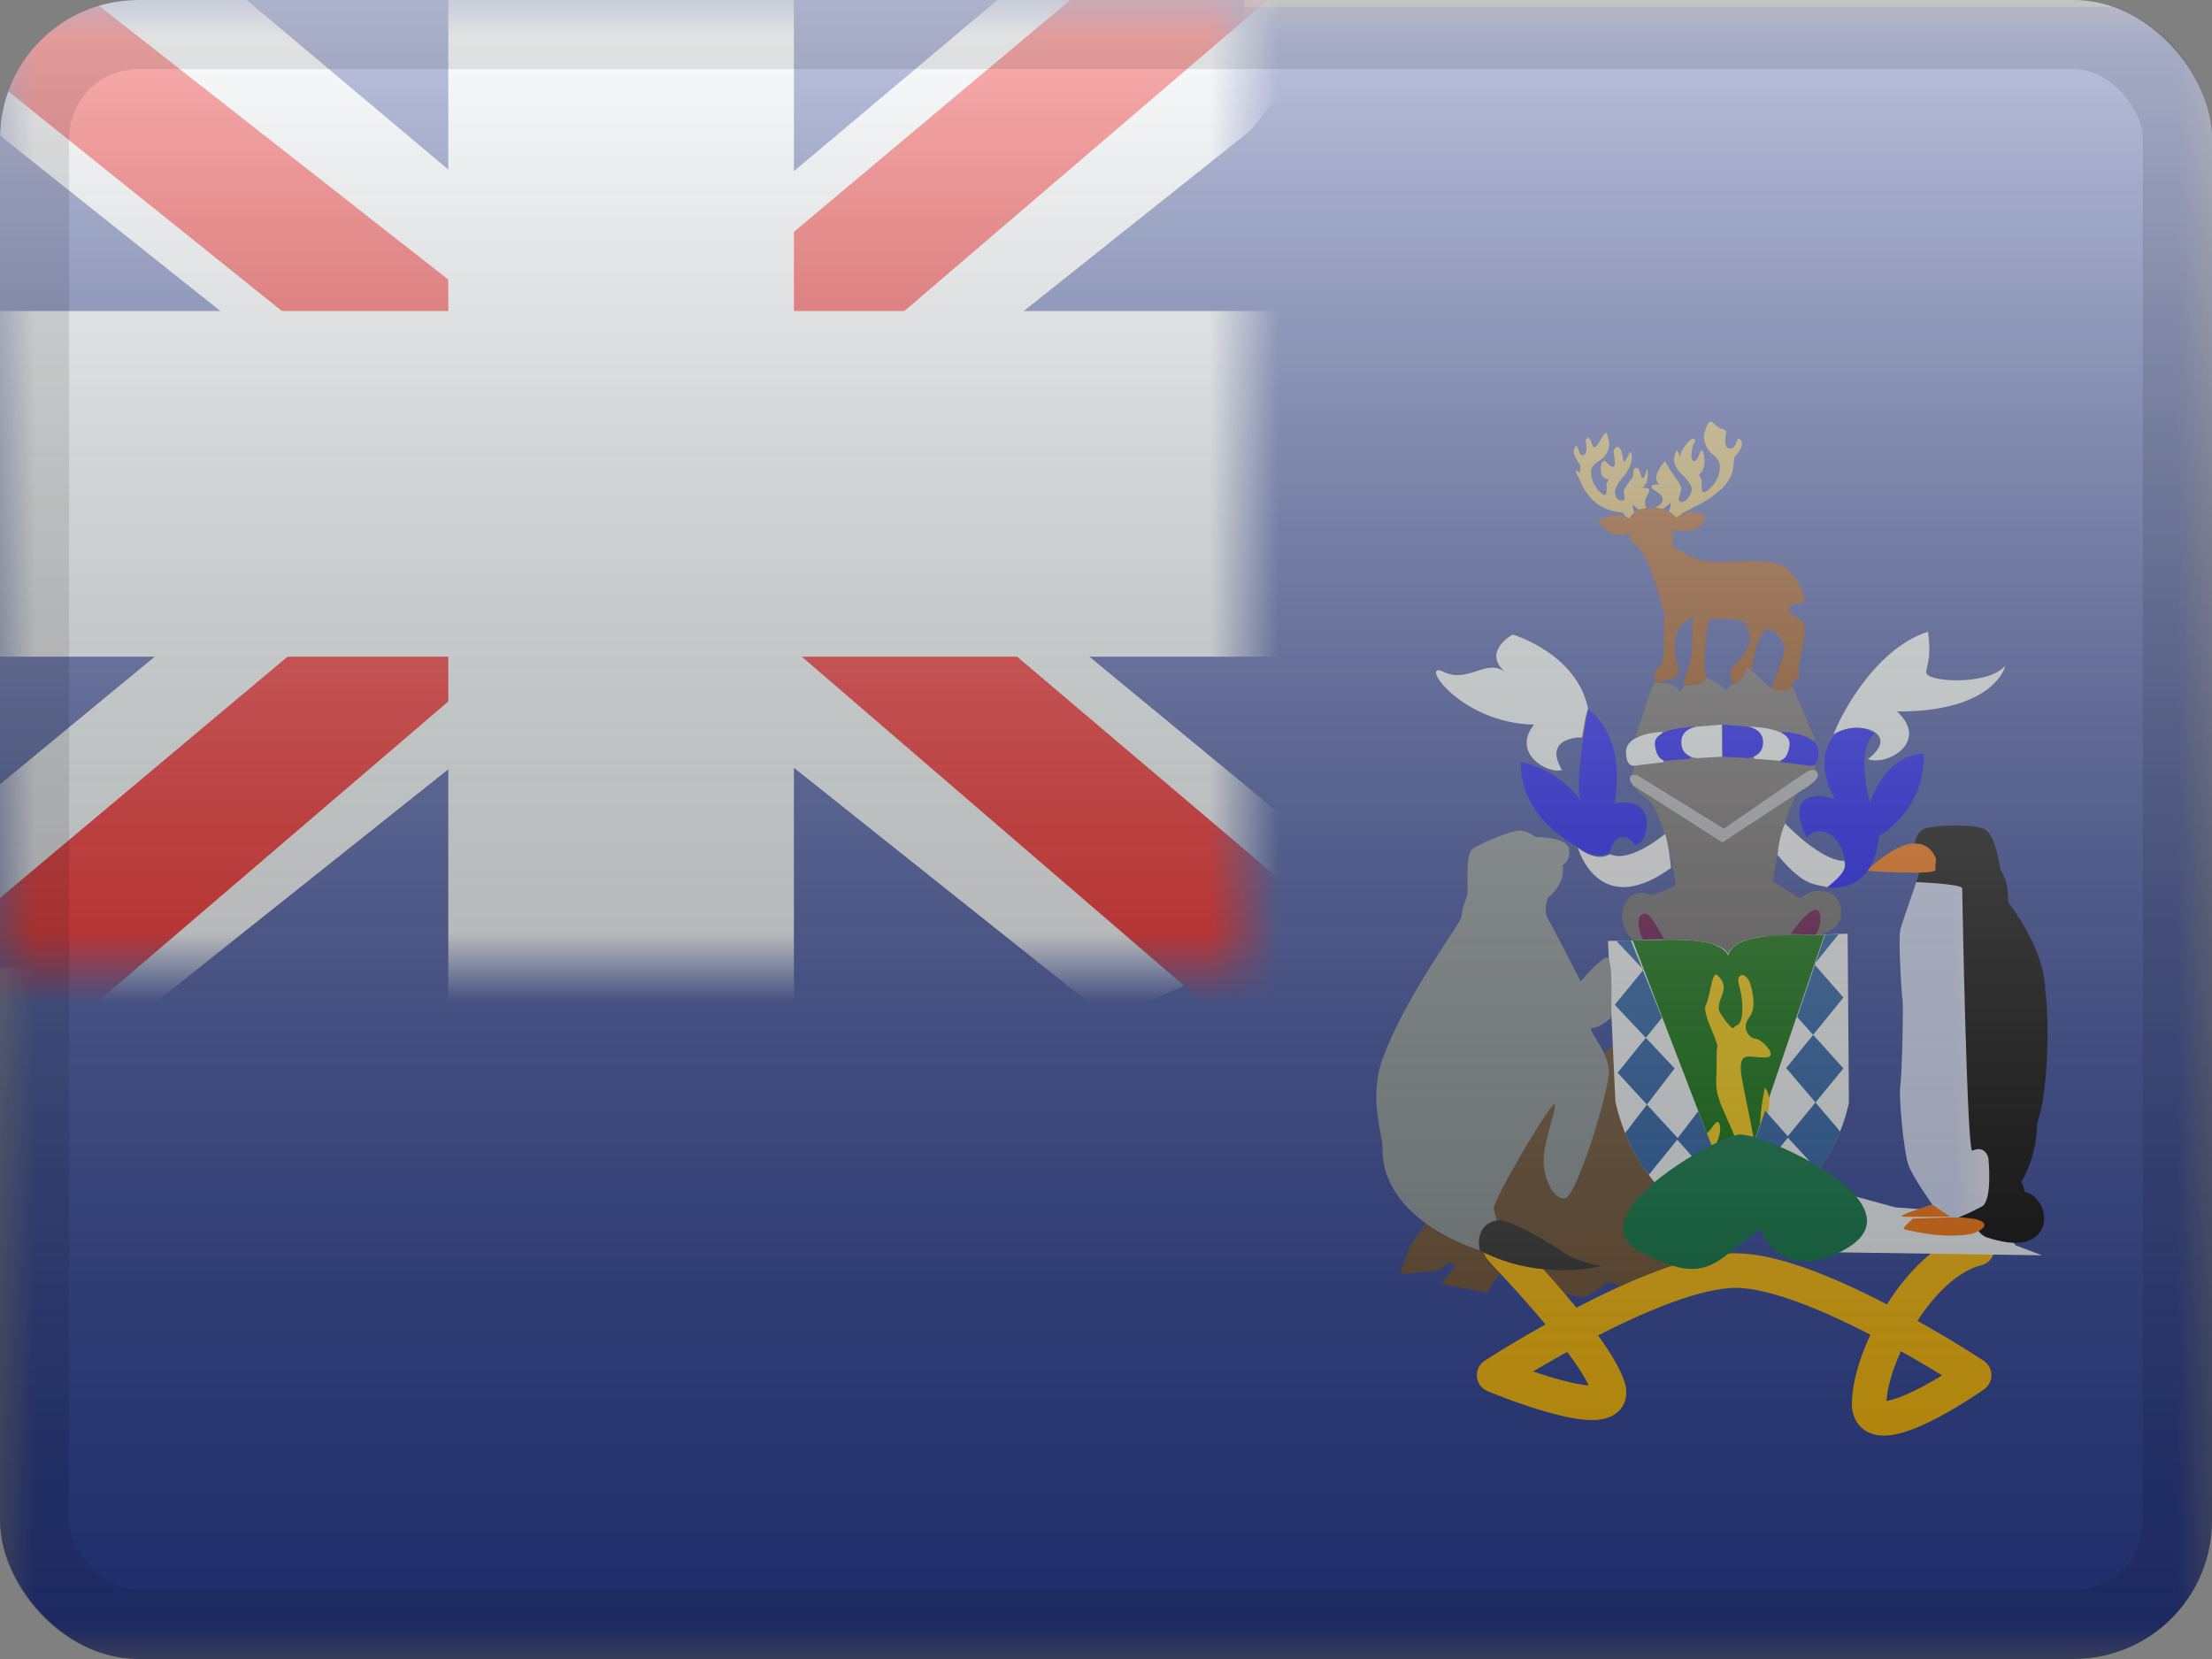 <svg width="32" height="24" viewBox="0 0 32 24" fill="none" xmlns="http://www.w3.org/2000/svg">
<rect x="0" y="0" width="32" height="24" fill="#808080" stroke="none"/>
<g clip-path="url(#clip0_230_26466)">
<mask id="mask0_230_26466" style="mask-type:luminance" maskUnits="userSpaceOnUse" x="0" y="0" width="32" height="24">
<rect width="32" height="24" fill="white"/>
</mask>
<g mask="url(#mask0_230_26466)">
<path fill-rule="evenodd" clip-rule="evenodd" d="M0 0.1H32V24.1H0V0.1Z" fill="#2B409A"/>
</g>
<rect width="18" height="14" fill="#2B409A"/>
<mask id="mask1_230_26466" style="mask-type:luminance" maskUnits="userSpaceOnUse" x="0" y="0" width="18" height="14">
<rect width="18" height="14" fill="white"/>
</mask>
<g mask="url(#mask1_230_26466)">
<path d="M-2.006 13L1.955 14.737L18.088 1.889L20.178 -0.693L15.942 -1.273L9.362 4.263L4.065 7.994L-2.006 13Z" fill="#F7FCFF"/>
<path d="M-1.463 14.217L0.555 15.225L19.428 -0.933H16.595L-1.463 14.217Z" fill="#F50100"/>
<path d="M20.004 13L16.043 14.737L-0.09 1.889L-2.18 -0.693L2.056 -1.273L8.636 4.263L13.933 7.994L20.004 13Z" fill="#F7FCFF"/>
<path d="M19.869 13.873L17.851 14.882L9.815 7.964L7.432 7.191L-2.38 -0.684H0.453L10.26 7.004L12.865 7.931L19.869 13.873Z" fill="#F50100"/>
<mask id="path-11-outside-1_230_26466" maskUnits="userSpaceOnUse" x="-2" y="-2" width="22" height="18" fill="black">
<rect fill="white" x="-2" y="-2" width="22" height="18"/>
<path fill-rule="evenodd" clip-rule="evenodd" d="M9.985 0H7.985V6H0V8H7.985V14H9.985V8H18V6H9.985V0Z"/>
</mask>
<path fill-rule="evenodd" clip-rule="evenodd" d="M9.985 0H7.985V6H0V8H7.985V14H9.985V8H18V6H9.985V0Z" fill="#F50100"/>
<path d="M7.985 0V-1.5H6.485V0H7.985ZM9.985 0H11.485V-1.5H9.985V0ZM7.985 6V7.5H9.485V6H7.985ZM0 6V4.5H-1.5V6H0ZM0 8H-1.5V9.5H0V8ZM7.985 8H9.485V6.5H7.985V8ZM7.985 14H6.485V15.5H7.985V14ZM9.985 14V15.5H11.485V14H9.985ZM9.985 8V6.5H8.485V8H9.985ZM18 8V9.5H19.5V8H18ZM18 6H19.5V4.5H18V6ZM9.985 6H8.485V7.5H9.985V6ZM7.985 1.5H9.985V-1.5H7.985V1.5ZM9.485 6V0H6.485V6H9.485ZM0 7.5H7.985V4.5H0V7.5ZM1.5 8V6H-1.5V8H1.5ZM7.985 6.5H0V9.5H7.985V6.5ZM9.485 14V8H6.485V14H9.485ZM9.985 12.5H7.985V15.5H9.985V12.5ZM8.485 8V14H11.485V8H8.485ZM18 6.5H9.985V9.5H18V6.5ZM16.5 6V8H19.5V6H16.5ZM9.985 7.5H18V4.5H9.985V7.5ZM8.485 0V6H11.485V0H8.485Z" fill="#F7FCFF" mask="url(#path-11-outside-1_230_26466)"/>
</g>
<path d="M24.32 18.551C24.258 18.551 24.035 18.431 24.035 18.431C24.035 18.431 23.874 18.687 23.789 18.702C23.704 18.717 23.266 18.544 23.266 18.544C23.266 18.544 22.959 18.784 22.889 18.769C22.82 18.755 22.113 18.604 22.113 18.604L21.728 18.364C21.728 18.364 21.513 18.709 21.505 18.702C21.498 18.694 20.859 18.574 20.859 18.574C20.859 18.574 21.052 18.311 21.052 18.304C21.052 18.296 20.959 18.266 20.959 18.266L20.821 18.379L20.252 18.431L20.39 18.041L20.613 17.71L23.343 15.118L24.689 17.545L24.489 18.273C24.489 18.273 24.381 18.551 24.32 18.551Z" fill="#6A4C2D"/>
<path d="M21.712 18.061C21.807 18.176 23.059 19.456 23.262 20.062C23.465 20.668 21.615 19.894 21.615 19.894C21.615 19.894 23.945 18.381 25.108 18.381C26.272 18.381 28.559 19.894 28.559 19.894C28.559 19.894 27.025 20.975 27.04 20.293C27.056 19.612 27.761 18.269 28.602 18.061" stroke="#FFBB00" stroke-width="0.5" stroke-linecap="round" stroke-linejoin="round"/>
<path d="M29.542 18.16L29.16 18.017L28.821 17.569L27.418 17.466L26.139 17.117L25.6 17.476L25.89 17.856L26.6 18.117L29.542 18.16Z" fill="#F7FCFF"/>
<path d="M23.939 9.866C23.952 9.899 24.238 9.841 24.299 10.012C24.607 9.557 24.968 9.991 24.968 9.991L25.272 9.631L25.616 9.956L25.93 9.932L26.26 10.704L23.662 10.655C23.662 10.655 23.926 9.833 23.939 9.866Z" fill="#656263"/>
<path d="M26.632 13.154C26.611 12.909 26.395 12.881 26.273 12.889C26.152 12.897 26.044 12.999 26.044 12.999L25.643 12.75C25.643 12.75 25.844 11.514 26.056 11.437C26.258 11.295 26.294 11.233 26.294 11.201C26.294 11.168 26.219 11.036 26.219 11.036L24.913 10.885L23.677 11.027C23.677 11.027 23.582 11.221 23.594 11.278C23.607 11.335 23.611 11.396 23.832 11.563C24.077 11.748 24.245 12.803 24.245 12.803C24.245 12.803 23.899 12.97 23.878 12.95C23.857 12.93 23.753 12.909 23.698 12.917C23.644 12.926 23.465 13.015 23.465 13.248C23.465 13.48 23.644 13.615 23.644 13.615C23.644 13.615 24.825 14.48 25.001 14.798C25.172 14.415 26.294 13.55 26.428 13.484C26.482 13.452 26.653 13.399 26.632 13.154Z" fill="#656263"/>
<path d="M27.811 12.002C27.909 11.938 28.562 11.906 28.72 12.002C28.876 12.097 28.935 12.57 28.935 12.57C28.935 12.57 29.033 12.736 29.04 12.857C29.046 12.979 29.059 13.062 29.059 13.062C29.059 13.062 29.582 13.726 29.588 14.326C29.647 14.735 29.634 15.827 29.471 16.242C29.464 16.76 29.242 17.098 29.242 17.098C29.242 17.098 29.294 17.187 29.288 17.283C29.281 17.379 29.229 17.468 29.229 17.468L28.739 17.679L28.197 17.59L27.582 15.795L27.726 12.761L27.765 12.608L27.7 12.2C27.7 12.2 27.713 12.065 27.811 12.002Z" fill="black"/>
<path d="M24.263 13.594C24.263 13.594 24.924 13.594 24.995 13.804C25.12 13.524 25.692 13.542 25.692 13.542C26.038 13.53 26.384 13.519 26.729 13.507C26.735 14.322 26.741 15.137 26.747 15.952C26.544 16.901 25.841 17.57 25.067 17.856C24.143 17.564 23.56 16.802 23.369 15.934C23.333 15.16 23.297 14.386 23.262 13.612C23.595 13.606 23.929 13.6 24.263 13.594Z" fill="#F7FCFF"/>
<path d="M23.619 13.603L25.077 17.399L26.394 13.52C25.985 13.546 25.109 13.457 25 13.821C24.831 13.495 23.909 13.627 23.619 13.603V13.603Z" fill="#006B00"/>
<path fill-rule="evenodd" clip-rule="evenodd" d="M25.308 14.198C25.308 14.198 25.441 14.544 25.308 14.715C25.176 14.886 25.319 15.027 25.399 15.027C25.479 15.027 25.754 15.299 25.531 15.299C25.308 15.299 25.183 15.214 25.183 15.453C25.183 15.692 25.49 16.768 25.399 17.026C25.308 17.284 25.331 17.482 25.461 17.416C25.592 17.351 25.673 17.182 25.602 16.857C25.531 16.533 25.461 16.609 25.461 16.329C25.461 16.048 25.531 15.736 25.531 15.736C25.531 15.736 25.648 15.823 25.565 16.144C25.482 16.464 25.668 16.906 25.668 17.026C25.668 17.146 25.673 17.477 25.602 17.51C25.531 17.543 25.466 17.742 25.399 17.59C25.333 17.438 25.291 17.187 25.206 17.36C25.121 17.532 25.137 17.929 25.049 17.948C24.96 17.968 24.828 18.156 24.828 18.08C24.828 18.005 24.704 17.868 24.741 17.741C24.779 17.614 24.813 17.599 24.843 17.721C24.874 17.843 25.004 17.842 25.004 17.741C25.004 17.641 24.958 17.69 25.004 17.461C25.049 17.232 25.099 16.929 25.004 16.947C24.908 16.965 24.761 17.114 24.741 16.839C24.722 16.564 24.643 16.436 24.707 16.382C24.77 16.329 24.854 16.137 24.881 16.288C24.908 16.438 24.789 16.582 24.809 16.636C24.828 16.69 24.839 16.813 24.921 16.71C25.004 16.607 25.052 16.438 25.114 16.595C25.175 16.752 25.177 16.628 25.049 16.329C24.921 16.029 24.813 15.862 24.828 15.6C24.843 15.336 24.823 15.238 24.843 15.153C24.864 15.069 24.615 14.657 24.678 14.539C24.741 14.42 24.766 14.037 24.843 14.106C24.921 14.175 24.961 14.268 24.921 14.371C24.881 14.474 24.841 14.576 24.881 14.646C24.921 14.715 25.059 14.916 25.086 14.865C25.114 14.815 25.206 14.864 25.206 14.578C25.206 14.292 25.103 14.192 25.168 14.124C25.233 14.056 25.308 14.198 25.308 14.198Z" fill="#FFD100"/>
<path d="M26.402 13.521L26.598 13.516L26.247 13.95L26.668 14.431L25.84 15.451L26.622 16.37C26.536 16.576 26.436 16.764 26.303 16.933L25.854 16.448L26.668 15.456L25.999 14.714L26.402 13.521Z" fill="#1E5AA6"/>
<path d="M23.383 13.612L23.776 14.028L23.36 14.536L24.226 15.456L23.509 16.393C23.595 16.599 23.718 16.828 23.851 16.997L24.277 16.471L23.402 15.519L24.043 14.723L23.594 13.607L23.383 13.612Z" fill="#1E5AA6"/>
<path d="M24.567 16.078L24.258 16.48L25.362 17.729C25.557 17.633 25.711 17.523 25.878 17.39L25.302 16.741L25.536 16.068L25.873 16.448L24.82 17.761C24.643 17.688 24.448 17.573 24.272 17.431L24.829 16.741L24.567 16.078Z" fill="#1E5AA6"/>
<path d="M28.386 12.851C28.386 12.915 28.456 16.683 28.532 16.647C28.722 16.558 28.765 16.753 28.765 16.753C28.765 16.753 28.831 17.373 28.667 17.456C28.373 17.609 28.245 17.643 28.245 17.643L27.962 17.437C27.962 17.437 27.674 17.034 27.609 16.855C27.543 16.677 27.465 15.878 27.491 15.706C27.517 15.534 27.537 14.524 27.524 14.473C27.511 14.422 27.459 13.579 27.491 13.451C27.524 13.324 27.726 12.761 27.72 12.761C27.72 12.761 28.386 12.787 28.386 12.851Z" fill="url(#paint0_linear_230_26466)"/>
<path d="M27.732 12.206C27.869 12.206 27.974 12.321 28.006 12.423C28.013 12.468 27.993 12.5 28 12.583C28.006 12.666 27.006 12.602 27 12.595C27 12.595 27.464 12.155 27.732 12.206Z" fill="#FF7000"/>
<path d="M28.83 17.667C28.83 17.667 29.144 17.596 29.229 17.488C29.281 17.449 29.556 17.89 28.83 17.667Z" fill="white" stroke="black" stroke-width="0.5" stroke-linejoin="round"/>
<path d="M28.309 12.46C28.309 12.488 28.287 12.51 28.259 12.51C28.231 12.51 28.209 12.488 28.209 12.46C28.209 12.433 28.231 12.41 28.259 12.41C28.287 12.41 28.309 12.433 28.309 12.46Z" fill="black"/>
<path d="M25.821 11.909C25.821 11.909 26.341 12.459 26.678 12.453C26.739 12.615 26.525 12.765 26.439 12.837C26.268 12.783 26.113 12.847 25.715 12.368C25.74 12.063 25.827 11.921 25.821 11.909Z" fill="#F7FCFF"/>
<path d="M27.891 9.138C27.94 9.491 27.888 9.573 27.865 9.721C27.842 9.87 28.769 9.924 29.008 9.631C28.984 9.763 28.705 10.299 27.444 10.293C27.922 10.736 27.291 11.089 27.021 10.981C27.517 10.61 26.881 10.389 26.525 10.628C26.593 10.425 27.089 9.401 27.891 9.138Z" fill="#F7FCFF"/>
<path fill-rule="evenodd" clip-rule="evenodd" d="M27.051 11.617C26.957 11.228 26.911 10.781 27.12 10.61C26.844 10.425 26.544 10.616 26.544 10.616C26.543 10.621 26.537 10.629 26.529 10.64C26.465 10.728 26.25 11.024 26.544 11.556C25.761 11.353 26.089 12.064 26.146 12.118C26.177 12.004 26.593 11.897 26.698 12.477C26.733 12.595 26.522 12.764 26.454 12.819C26.439 12.831 26.431 12.837 26.434 12.836C26.434 12.836 27.097 12.971 27.183 12.095C27.297 12.027 27.847 11.66 27.83 10.903C27.325 10.914 27.101 11.471 27.051 11.617Z" fill="#0000FF"/>
<path d="M24.087 12.064C24.087 12.064 23.579 12.495 23.291 12.357C23.077 12.483 22.826 12.262 22.826 12.262C22.826 12.262 23.12 13.321 24.174 12.555C24.155 12.322 24.1 12.082 24.087 12.064Z" fill="#F7FCFF"/>
<path d="M23.286 12.34C23.329 12.118 23.506 12.01 23.647 12.22C23.837 12.256 24.027 11.496 23.353 11.621C23.543 10.628 22.974 10.257 22.974 10.257C22.974 10.257 22.772 11.358 22.864 11.562C22.955 11.765 22.729 11.185 22 11.023C21.988 11.855 22.815 12.244 22.815 12.244C22.815 12.244 23.047 12.453 23.286 12.34Z" fill="#0000FF"/>
<path d="M22.597 11.139C22.383 11.204 21.862 10.89 22.192 10.483C21.108 10.459 20.518 9.544 20.88 9.718C21.241 9.893 21.499 9.521 21.768 9.718C21.438 9.419 21.884 9.18 21.884 9.18C21.884 9.18 22.809 9.449 22.974 10.251C22.919 10.407 22.894 10.682 22.882 10.67C22.882 10.664 22.309 10.66 22.597 11.139Z" fill="#F7FCFF"/>
<path d="M24.328 7.431C24.333 7.404 25.026 7.166 25.073 6.772C25.119 6.379 25.063 6.644 25.063 6.644C25.063 6.644 25.256 6.466 25.185 6.37C25.115 6.274 25.138 6.493 25.026 6.489C24.914 6.484 24.975 6.251 24.975 6.251C24.975 6.251 24.965 6.224 24.933 6.21C24.886 6.214 24.778 6.114 24.778 6.114C24.778 6.114 24.708 6.022 24.647 6.31C24.68 6.617 24.881 6.557 24.881 6.759C24.881 6.96 24.703 7.116 24.652 7.12C24.6 7.125 24.619 6.951 24.619 6.951C24.619 6.951 24.591 6.869 24.572 6.869C24.553 6.869 24.675 6.85 24.656 6.622C24.614 6.347 24.581 6.686 24.506 6.672C24.431 6.658 24.488 6.42 24.516 6.393C24.544 6.365 24.483 6.251 24.319 6.544C24.305 6.686 24.286 6.507 24.253 6.516C24.198 6.631 24.207 6.713 24.286 6.818C24.404 6.923 24.479 7.029 24.474 7.084C24.469 7.138 24.408 7.262 24.324 7.262C24.24 7.262 24.328 7.111 24.324 7.061C24.319 7.01 24.179 6.827 24.179 6.827C24.179 6.827 24.08 6.672 24.09 6.667C24.099 6.663 23.865 6.891 24.006 7.01C23.898 6.997 23.889 7.038 23.889 7.038C23.889 7.093 24.034 7.116 24.052 7.212C24.071 7.308 23.902 7.363 23.902 7.363C23.902 7.363 23.973 7.459 24.169 7.271C24.174 7.39 24.095 7.472 24.095 7.472C24.16 7.501 24.211 7.498 24.221 7.573C24.221 7.573 24.324 7.459 24.328 7.431Z" fill="#CDAD56"/>
<path d="M23.578 7.573C23.578 7.573 23.491 7.446 23.487 7.421C23.482 7.396 23.056 7.453 22.854 6.944C22.723 6.703 22.854 6.845 22.854 6.845L22.862 6.728C22.862 6.728 22.723 6.561 22.782 6.474C22.842 6.386 22.817 6.586 22.894 6.586C22.989 6.582 22.938 6.37 22.938 6.37C22.938 6.37 22.946 6.345 22.974 6.333C23.013 6.337 23.03 6.462 23.065 6.47C23.101 6.479 23.175 6.323 23.198 6.291C23.231 6.286 23.23 6.162 23.282 6.424C23.254 6.703 23.017 6.649 23.017 6.832C23.017 7.015 23.168 7.157 23.212 7.161C23.256 7.165 23.24 7.007 23.24 7.007C23.24 7.007 23.264 6.932 23.28 6.932C23.296 6.932 23.141 6.961 23.157 6.753C23.192 6.558 23.272 6.765 23.335 6.753C23.399 6.74 23.328 6.547 23.346 6.517C23.351 6.488 23.444 6.361 23.48 6.641C23.492 6.77 23.564 6.53 23.592 6.538C23.64 6.642 23.571 6.781 23.504 6.877C23.404 6.973 23.359 7.078 23.363 7.128C23.367 7.178 23.391 7.24 23.462 7.24C23.534 7.24 23.487 7.153 23.491 7.107C23.494 7.061 23.614 6.913 23.614 6.913C23.637 6.876 23.618 6.808 23.642 6.776C23.681 6.777 23.697 6.724 23.737 6.87C23.777 7.015 23.825 6.774 23.825 6.774C23.825 6.774 23.88 6.953 23.761 7.061C23.852 7.049 23.86 7.086 23.86 7.086C23.86 7.136 23.817 7.157 23.801 7.244C23.785 7.332 23.848 7.382 23.848 7.382C23.848 7.382 23.789 7.469 23.622 7.298C23.618 7.406 23.686 7.481 23.686 7.481C23.63 7.508 23.586 7.505 23.578 7.573Z" fill="#CDAD56"/>
<path d="M24.677 7.474C24.574 7.773 24.205 7.66 24.205 7.66C24.205 7.66 24.217 7.81 24.181 7.881C24.211 7.904 24.429 8.072 24.658 8.115C24.988 8.177 25.662 8.007 25.889 8.258C26.115 8.51 26.104 8.713 26.104 8.713C26.104 8.713 25.809 8.747 25.891 8.851C25.944 8.918 26.09 8.968 26.104 9.038C26.145 9.26 25.965 9.658 26.03 9.808C25.928 9.817 25.92 9.922 25.92 9.922C25.914 10.04 25.62 9.97 25.62 9.97C25.62 9.97 25.803 9.509 25.816 9.401C25.828 9.294 25.687 9.102 25.577 9.102C25.466 9.102 25.387 9.443 25.387 9.443C25.387 9.443 25.332 9.7 25.35 9.724C25.369 9.748 25.277 9.641 25.277 9.641C25.277 9.641 25.248 9.745 25.2 9.808C25.147 9.879 25.075 9.91 25.075 9.91C25.075 9.91 25.02 9.754 25.038 9.695C25.056 9.635 25.338 9.401 25.314 9.234C25.303 9.16 25.293 9.031 25.2 8.988C25.083 8.934 24.868 8.973 24.738 8.947C24.666 9.068 24.634 9.736 24.683 9.778C24.732 9.82 24.56 9.91 24.56 9.91L24.358 9.916C24.355 9.825 24.477 9.578 24.477 9.368C24.477 9.159 24.493 8.935 24.493 8.935C24.493 8.935 24.357 8.969 24.285 9.102C24.224 9.214 24.224 9.425 24.23 9.455C24.242 9.521 24.303 9.706 24.285 9.761C24.266 9.814 23.948 9.886 23.948 9.886L23.936 9.712C23.936 9.712 24.07 9.629 24.07 9.419C24.07 9.21 24.082 8.911 24.076 8.893C24.073 8.882 23.966 8.424 23.826 8.115C23.732 7.909 23.588 7.814 23.581 7.798C23.562 7.756 23.562 7.708 23.562 7.708C23.562 7.708 23.36 7.851 23.121 7.546C23.34 7.364 23.575 7.498 23.575 7.498C23.575 7.498 23.636 7.331 23.917 7.343C24.199 7.355 24.254 7.51 24.242 7.492C24.242 7.492 24.45 7.313 24.677 7.474Z" fill="#923F00"/>
<path d="M25.781 10.588C25.786 10.588 26.301 10.603 26.306 10.872C26.311 11.141 26.148 11.071 26.143 11.071C26.138 11.071 25.766 11.027 25.766 11.027L25.781 10.588Z" fill="#0000FF"/>
<path d="M25.281 10.513C25.281 10.513 25.924 10.508 25.888 10.782C25.852 11.056 25.689 11.002 25.689 11.002L25.378 10.976L25.281 10.513Z" fill="#F7FCFF"/>
<path d="M24.919 10.483L25.291 10.513C25.291 10.513 25.516 10.543 25.506 10.752C25.495 10.962 25.276 10.967 25.276 10.967L24.914 10.947L24.919 10.483Z" fill="#0000FF"/>
<path d="M24.049 10.588C24.044 10.588 23.529 10.603 23.523 10.872C23.519 11.141 23.682 11.071 23.687 11.071C23.692 11.071 24.064 11.027 24.064 11.027L24.049 10.588Z" fill="#F7FCFF"/>
<path d="M24.548 10.513C24.548 10.513 23.905 10.508 23.941 10.782C23.977 11.056 24.14 11.002 24.14 11.002L24.451 10.976L24.548 10.513Z" fill="#0000FF"/>
<path d="M24.909 10.483L24.537 10.513C24.537 10.513 24.312 10.543 24.323 10.752C24.333 10.962 24.552 10.967 24.552 10.967L24.914 10.947L24.909 10.483Z" fill="#F7FCFF"/>
<path d="M26.287 13.165C26.386 13.197 26.311 13.495 26.264 13.523L25.907 13.509C25.907 13.509 26.174 13.123 26.287 13.165Z" fill="#5E0043"/>
<path d="M24.073 13.578C23.988 13.463 23.866 13.146 23.753 13.233C23.655 13.265 23.73 13.564 23.777 13.592L24.073 13.578Z" fill="#5E0043"/>
<path d="M23.628 11.364L24.917 12.187L26.077 11.425C26.077 11.425 26.319 11.294 26.298 11.201C26.277 11.107 26.194 11.143 26.152 11.16C26.11 11.176 24.938 11.988 24.938 11.988L23.69 11.217C23.69 11.217 23.598 11.188 23.581 11.245C23.565 11.303 23.616 11.335 23.628 11.364Z" fill="#B4B6B9"/>
<path d="M27.948 17.427C27.948 17.427 27.384 17.597 27.541 17.602C27.657 17.606 28.217 17.602 28.217 17.602L27.948 17.427Z" fill="#FF7000"/>
<path d="M28.175 17.613L27.675 17.628C27.675 17.628 27.549 17.739 27.541 17.766C27.534 17.793 27.624 17.801 27.624 17.801C27.624 17.801 28.14 17.932 28.53 17.847C28.727 17.779 28.762 17.699 28.624 17.65C28.486 17.601 28.179 17.615 28.175 17.613Z" fill="#FF7000"/>
<path d="M22.391 12.99C22.391 12.99 22.326 13.19 22.391 13.29C22.456 13.39 22.866 14.199 22.866 14.199C22.866 14.199 23.145 13.862 23.247 13.853C23.349 13.844 23.303 14.726 23.303 14.726C23.303 14.726 23.136 14.88 23.033 14.871C22.931 14.862 23.284 15.217 23.275 15.517C23.265 15.817 22.81 17.308 22.642 17.335C22.475 17.362 22.331 17.054 22.331 16.788C22.331 16.521 22.503 16.099 22.494 15.98C22.484 15.862 21.662 17.247 21.612 17.464C21.602 17.505 21.657 17.653 21.657 17.653C21.657 17.653 21.334 17.679 21.405 18.089C20.457 17.762 19.991 17.198 20.001 16.626C20.004 16.406 19.795 15.89 20.001 15.32C20.332 14.402 21.139 13.354 21.145 13.254C21.154 13.09 21.219 13.017 21.229 12.926C21.238 12.835 21.201 12.372 21.294 12.29C21.387 12.208 21.87 12.008 21.991 12.017C22.112 12.026 22.215 12.108 22.215 12.108C22.215 12.108 22.67 12.108 22.698 12.281C22.726 12.454 22.605 12.517 22.605 12.517C22.605 12.517 22.67 12.763 22.391 12.99Z" fill="#8A9396"/>
<path d="M22.663 18.145C22.816 18.252 23.171 18.315 23.171 18.315C23.171 18.315 22.299 18.55 21.413 18.094C21.332 17.739 21.604 17.659 21.671 17.657C21.827 17.616 22.509 18.039 22.663 18.145Z" fill="#2B2B2B"/>
<path d="M23.73 18.108C24.683 18.612 24.786 18.273 25.443 17.793C25.489 17.76 25.706 18.563 26.627 18.108C27.93 17.464 25.509 16.39 25.167 16.413C24.825 16.437 22.775 17.604 23.73 18.108Z" fill="#00713D"/>
<rect width="32" height="24" fill="url(#paint1_linear_230_26466)" style="mix-blend-mode:overlay"/>
</g>
<rect x="0.5" y="0.5" width="31" height="23" rx="1.5" stroke="black" stroke-opacity="0.1"/>
<defs>
<linearGradient id="paint0_linear_230_26466" x1="28.276" y1="15.607" x2="29.019" y2="15.599" gradientUnits="userSpaceOnUse">
<stop stop-color="#D5DFFF"/>
<stop offset="1" stop-color="white"/>
</linearGradient>
<linearGradient id="paint1_linear_230_26466" x1="16" y1="0" x2="16" y2="24" gradientUnits="userSpaceOnUse">
<stop stop-color="white" stop-opacity="0.7"/>
<stop offset="1" stop-opacity="0.3"/>
</linearGradient>
<clipPath id="clip0_230_26466">
<rect width="32" height="24" rx="2" fill="white"/>
</clipPath>
</defs>
</svg>
